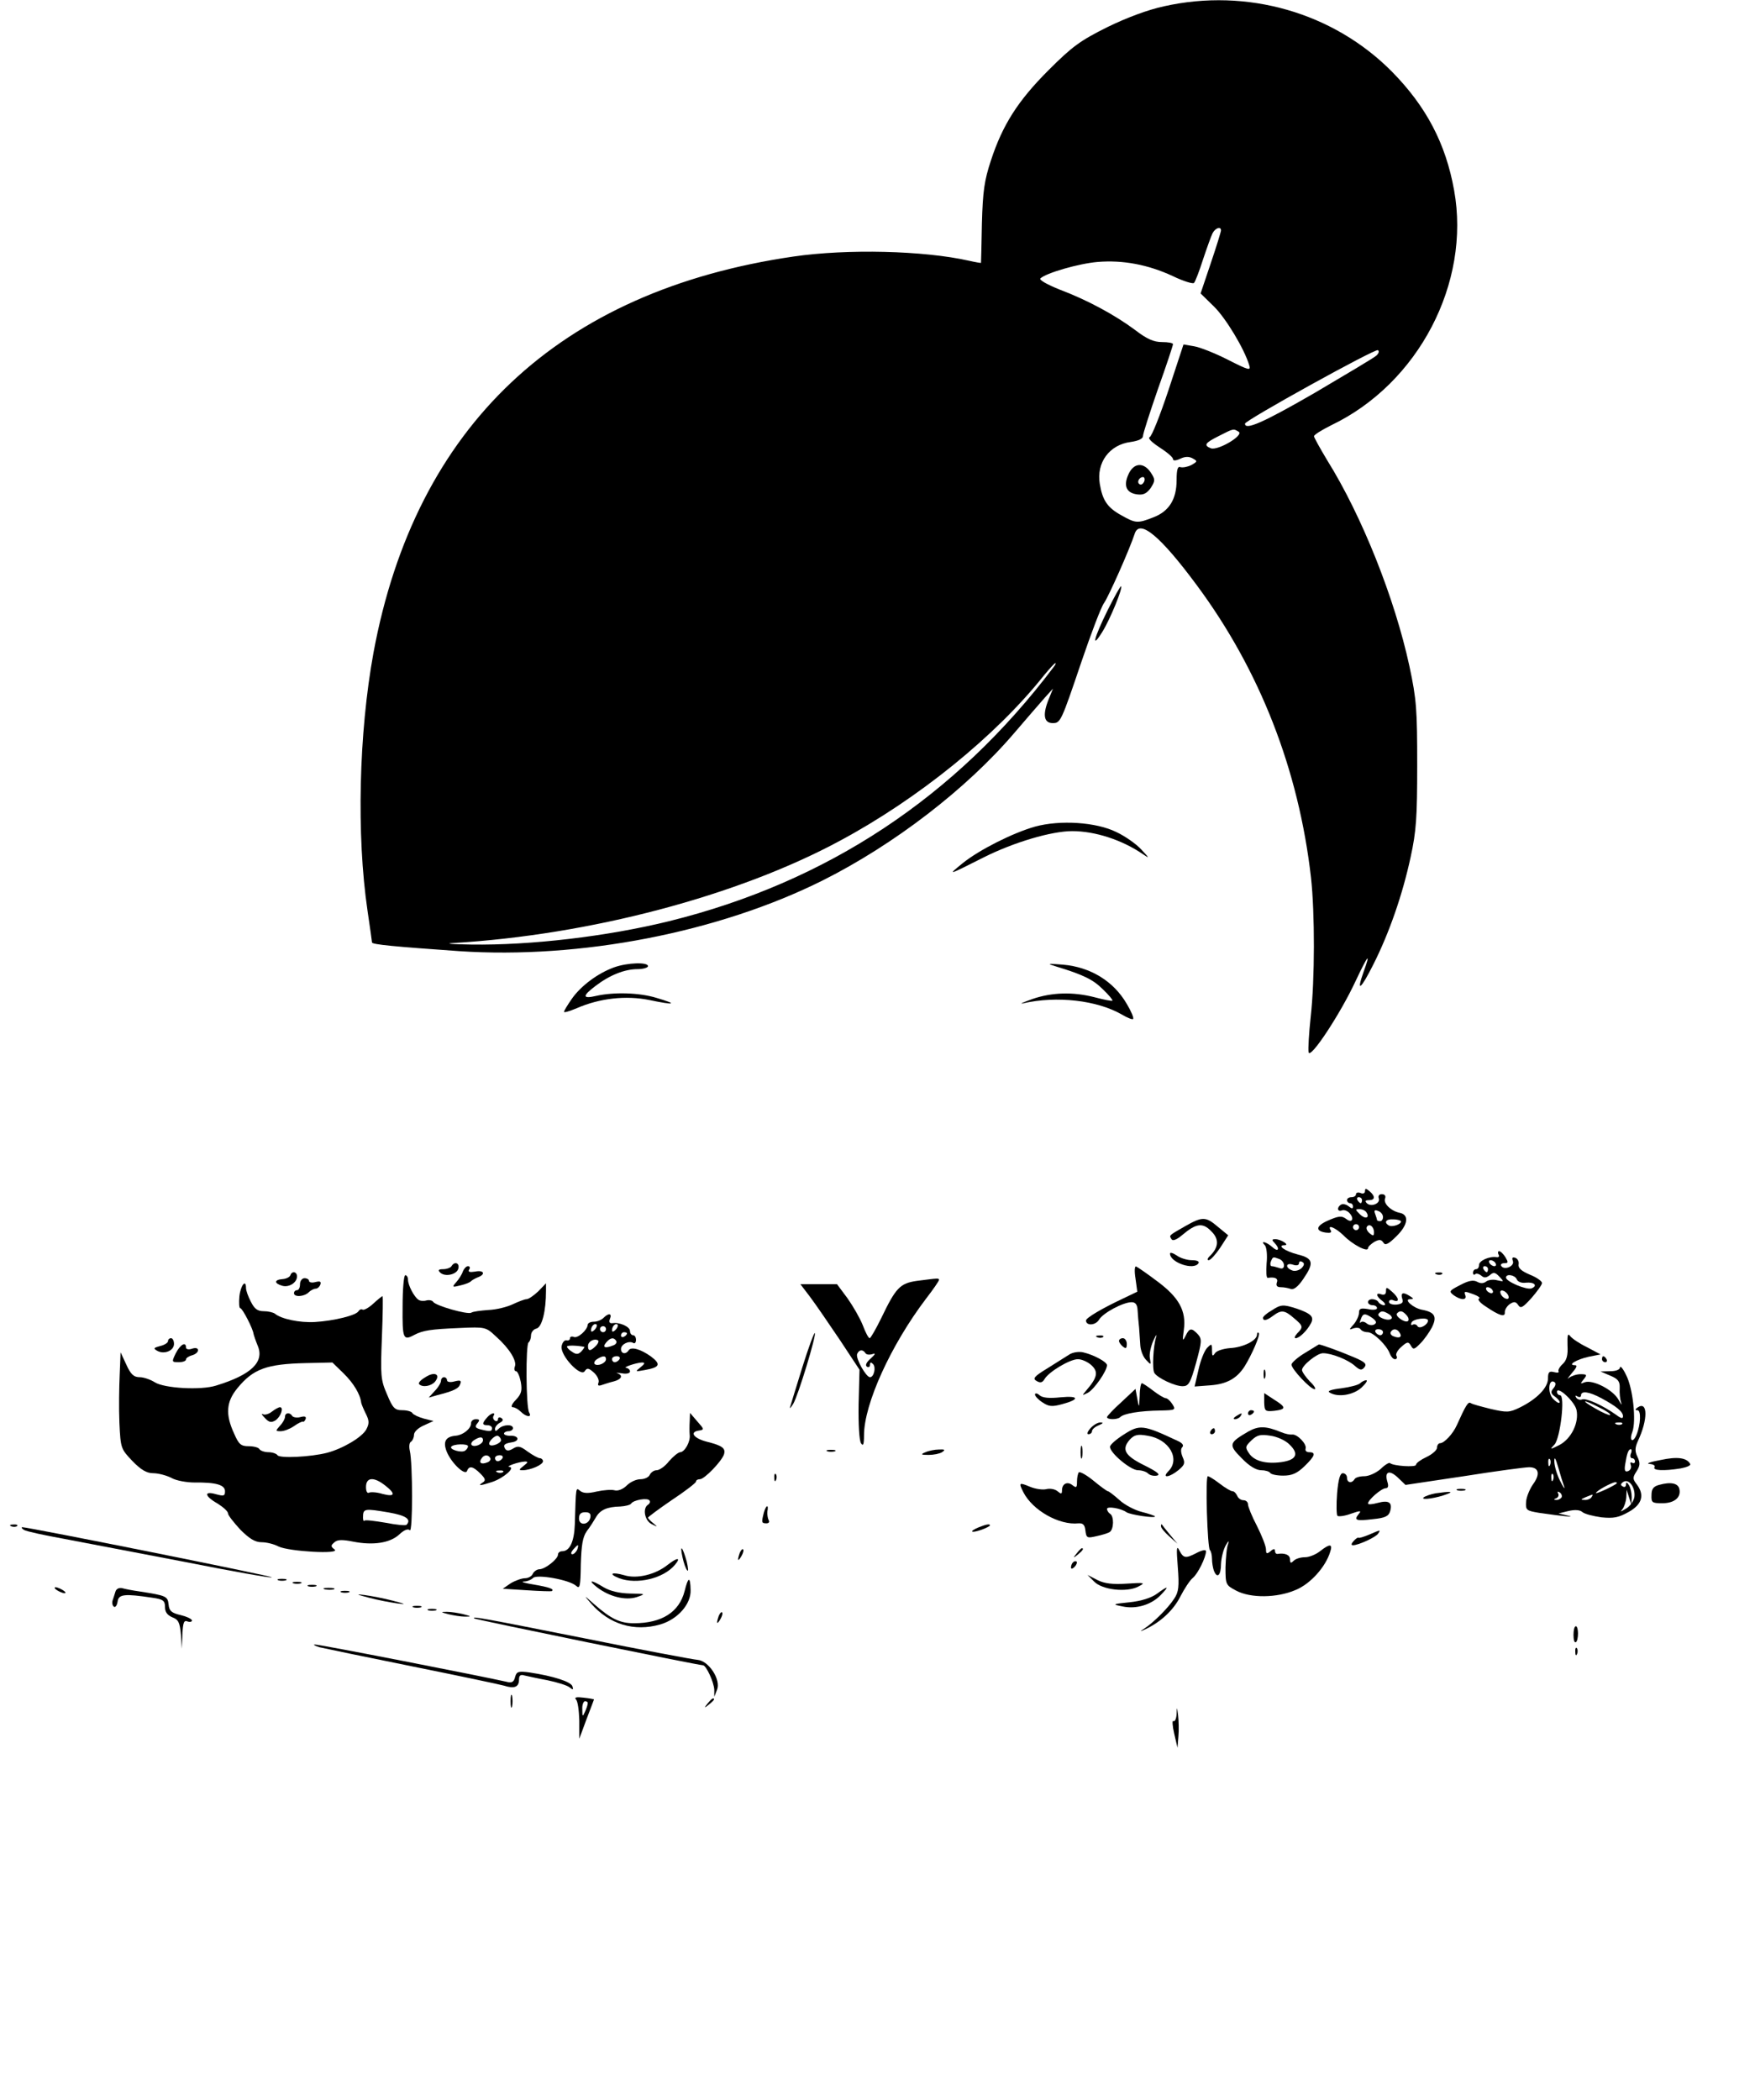<?xml version="1.0" standalone="no"?>
<!DOCTYPE svg PUBLIC "-//W3C//DTD SVG 20010904//EN"
 "http://www.w3.org/TR/2001/REC-SVG-20010904/DTD/svg10.dtd">
<svg version="1.0" xmlns="http://www.w3.org/2000/svg"
 width="585pt" height="700pt" viewBox="0 0 585 700"
 preserveAspectRatio="xMidYMid meet">

<g transform="translate(0,700) scale(0.1,-0.1)"
fill="#000000" stroke="none">
<path d="M3880 6979 c-52 -11 -125 -38 -190 -70 -90 -45 -116 -64 -195 -143
-102 -102 -153 -182 -192 -301 -22 -67 -27 -102 -30 -210 -1 -71 -3 -131 -3
-131 0 -1 -18 2 -40 7 -151 34 -406 40 -585 14 -782 -114 -1260 -565 -1400
-1320 -49 -268 -57 -608 -20 -860 8 -55 15 -103 15 -106 0 -7 77 -14 290 -29
404 -27 865 62 1213 236 237 119 478 304 637 490 41 48 87 101 102 118 l28 31
-17 -42 c-18 -48 -12 -73 16 -73 26 0 28 4 96 205 32 94 65 181 75 195 15 21
85 178 103 233 17 47 86 -11 206 -173 210 -283 340 -615 381 -975 13 -118 13
-339 -1 -464 -6 -55 -9 -108 -7 -118 5 -25 106 128 157 238 42 89 51 98 26 29
-25 -70 -9 -58 33 26 53 105 97 232 124 357 19 87 22 133 22 307 0 184 -2 218
-26 330 -49 226 -158 500 -274 686 -24 40 -44 76 -44 80 0 5 26 21 58 37 290
139 465 474 409 783 -28 156 -93 279 -207 395 -195 197 -483 280 -760 218z
m190 -747 c0 -4 -15 -53 -34 -109 l-34 -101 44 -43 c40 -39 102 -142 118 -196
6 -19 0 -18 -71 18 -43 22 -94 42 -113 45 l-35 6 -50 -152 c-28 -84 -56 -155
-63 -157 -7 -3 7 -17 33 -34 25 -16 45 -33 45 -39 0 -6 9 -6 24 1 16 8 30 8
42 1 16 -9 16 -10 -5 -22 -12 -6 -28 -9 -36 -7 -9 4 -13 -7 -13 -43 0 -64 -25
-104 -77 -124 -53 -21 -60 -20 -106 6 -48 26 -64 51 -73 105 -12 71 32 131
103 140 27 4 41 11 41 20 0 8 23 79 50 157 28 78 50 145 50 149 0 4 -16 7 -37
7 -27 0 -50 10 -89 40 -67 50 -159 100 -252 135 -40 16 -69 32 -64 37 18 18
129 50 191 55 84 7 168 -9 250 -47 35 -17 68 -27 71 -23 4 4 18 40 30 78 13
39 27 78 32 88 9 17 28 24 28 9z m518 -417 c-7 -7 -100 -62 -205 -124 -173
-100 -233 -126 -233 -103 0 11 434 251 443 245 5 -3 3 -11 -5 -18z m-459 -254
c18 -12 -70 -64 -93 -55 -25 10 -19 18 27 41 49 25 48 25 66 14z m-616 -783
c-328 -435 -757 -718 -1282 -848 -207 -51 -462 -81 -661 -78 -63 1 -90 3 -60
5 457 27 949 157 1290 341 261 140 520 350 679 550 19 23 36 42 39 42 2 0 0
-6 -5 -12z"/>
<path d="M3761 5418 c-17 -38 -6 -62 32 -66 19 -2 30 4 43 22 15 24 15 28 0
51 -24 36 -58 33 -75 -7z m53 -23 c-4 -8 -10 -12 -15 -9 -11 6 -2 24 11 24 5
0 7 -7 4 -15z"/>
<path d="M3692 4966 c-46 -93 -56 -134 -17 -71 26 42 68 145 62 151 -2 2 -22
-34 -45 -80z"/>
<path d="M3450 4245 c-74 -21 -185 -77 -240 -121 -53 -43 -53 -43 70 19 100
50 225 87 294 87 76 0 166 -29 236 -77 22 -15 22 -14 -5 15 -16 18 -54 45 -84
59 -67 33 -187 41 -271 18z"/>
<path d="M2047 3776 c-55 -20 -111 -62 -141 -105 -14 -20 -26 -40 -26 -43 0
-4 19 2 43 12 76 33 163 43 242 27 85 -18 96 -14 24 7 -58 18 -143 20 -201 7
-47 -11 -48 -1 -3 33 47 36 97 56 140 56 19 0 35 5 35 10 0 14 -68 12 -113 -4z"/>
<path d="M3520 3779 c92 -28 124 -44 156 -76 20 -19 34 -36 32 -38 -2 -2 -28
3 -58 11 -73 19 -144 17 -210 -6 -30 -11 -44 -17 -30 -14 113 26 247 10 329
-37 18 -11 36 -18 38 -15 3 3 -6 25 -21 50 -44 76 -121 123 -213 131 -52 4
-55 4 -23 -6z"/>
<path d="M4550 3030 c0 -7 -7 -10 -15 -6 -8 3 -15 1 -15 -4 0 -6 -7 -10 -15
-10 -8 0 -15 -4 -15 -10 0 -5 5 -10 10 -10 6 0 10 -5 10 -11 0 -8 -4 -8 -15 1
-8 6 -19 9 -25 5 -15 -9 -12 -25 3 -19 8 3 20 -2 27 -11 15 -18 6 -32 -12 -18
-16 12 -26 11 -66 -7 -36 -17 -37 -33 -3 -38 15 -2 21 0 17 7 -14 22 15 10 42
-16 30 -31 82 -58 82 -43 0 5 10 14 21 21 17 9 23 8 30 -2 6 -11 17 -6 44 21
39 38 43 72 10 78 -28 6 -55 31 -48 48 3 8 -1 14 -11 14 -9 0 -13 -6 -10 -14
6 -17 -26 -30 -40 -16 -7 7 -5 10 7 10 21 0 22 13 2 30 -12 10 -15 10 -15 0z
m-10 -30 c0 -5 -2 -10 -4 -10 -3 0 -8 5 -11 10 -3 6 -1 10 4 10 6 0 11 -4 11
-10z m15 -41 c12 -19 -5 -23 -22 -6 -16 16 -16 17 -1 17 9 0 20 -5 23 -11z
m55 -15 c0 -8 -4 -14 -10 -14 -5 0 -10 2 -10 4 0 2 -3 12 -6 20 -5 12 -2 15
10 10 9 -3 16 -12 16 -20z m60 -15 c0 -10 -31 -20 -41 -13 -17 10 -9 22 16 20
14 0 25 -4 25 -7z m-140 -19 c0 -5 -4 -10 -10 -10 -5 0 -10 5 -10 10 0 6 5 10
10 10 6 0 10 -4 10 -10z m50 -17 c0 -13 -3 -13 -15 -3 -8 7 -12 16 -9 21 8 13
24 1 24 -18z"/>
<path d="M3950 2913 c-56 -32 -53 -30 -45 -43 4 -7 17 -2 36 14 46 39 68 42
96 13 27 -26 26 -53 -3 -82 -9 -8 -11 -15 -5 -15 6 0 23 19 38 41 l27 42 -34
28 c-41 35 -52 35 -110 2z"/>
<path d="M4248 2858 c19 -19 14 -33 -6 -15 -20 18 -43 24 -26 7 6 -6 9 -33 6
-61 -2 -27 -1 -49 4 -48 24 4 36 -2 30 -16 -3 -10 1 -15 13 -15 11 0 26 -3 34
-6 10 -3 24 8 41 33 37 54 34 69 -18 82 -43 11 -71 31 -44 31 18 0 -12 20 -31
20 -12 0 -12 -3 -3 -12z m16 -54 c9 -3 16 -13 16 -21 0 -10 -6 -13 -16 -9 -9
3 -20 6 -25 6 -4 0 -6 7 -3 15 7 17 7 17 28 9z m74 -31 c-8 -7 -22 -11 -31 -7
-24 9 -21 27 3 19 12 -4 20 -2 20 5 0 6 5 8 11 4 8 -4 7 -11 -3 -21z"/>
<path d="M3900 2822 c0 -30 80 -57 95 -32 4 6 -6 10 -22 10 -16 0 -39 7 -51
16 -12 8 -22 11 -22 6z"/>
<path d="M4995 2819 c4 -6 1 -10 -6 -9 -25 4 -59 -12 -59 -26 0 -8 -4 -14 -10
-14 -5 0 -10 -5 -10 -12 0 -6 3 -8 7 -5 3 4 12 2 20 -4 10 -9 17 -8 29 1 12
11 18 10 32 -5 16 -17 16 -17 -7 -12 -14 4 -31 1 -37 -4 -9 -7 -19 -7 -30 -1
-13 7 -29 4 -57 -11 -37 -19 -38 -21 -21 -34 24 -17 45 -17 38 1 -5 13 -1 13
26 3 17 -6 26 -13 20 -15 -6 -2 3 -14 22 -26 47 -32 66 -37 64 -19 0 8 7 20
17 27 14 9 20 8 28 -4 8 -12 15 -8 44 24 19 22 35 44 35 50 0 6 -18 19 -41 28
-28 12 -39 22 -37 34 2 9 -3 19 -11 22 -10 3 -12 0 -8 -11 6 -17 -29 -32 -39
-16 -3 5 2 9 10 9 14 0 14 3 4 20 -7 11 -16 20 -21 20 -4 0 -5 -5 -2 -11z
m-10 -29 c3 -5 2 -10 -4 -10 -5 0 -13 5 -16 10 -3 6 -2 10 4 10 5 0 13 -4 16
-10z m-25 -20 c0 -5 -2 -10 -4 -10 -3 0 -8 5 -11 10 -3 6 -1 10 4 10 6 0 11
-4 11 -10z m96 -34 c3 -8 16 -13 30 -11 28 3 41 -10 19 -19 -17 -6 -85 23 -85
36 0 14 30 9 36 -6z m-81 -36 c3 -5 2 -10 -4 -10 -5 0 -13 5 -16 10 -3 6 -2
10 4 10 5 0 13 -4 16 -10z m53 -19 c3 -8 -1 -12 -9 -9 -7 2 -15 10 -17 17 -3
8 1 12 9 9 7 -2 15 -10 17 -17z"/>
<path d="M1505 2780 c-3 -5 -16 -10 -28 -10 -15 0 -18 -3 -10 -11 16 -16 57
-7 61 14 4 18 -13 24 -23 7z"/>
<path d="M1543 2763 c-3 -10 -13 -26 -22 -36 -15 -17 -14 -18 14 -11 17 4 32
10 35 14 3 3 13 9 23 13 27 10 20 25 -9 19 -19 -3 -25 -1 -20 7 4 6 2 11 -4
11 -6 0 -13 -8 -17 -17z"/>
<path d="M3785 2739 l6 -44 -48 -23 c-68 -32 -123 -64 -123 -73 0 -18 31 -17
43 2 13 23 81 59 109 59 13 0 19 -8 20 -27 1 -16 3 -41 5 -58 1 -16 3 -43 4
-59 1 -16 9 -38 19 -48 17 -18 17 -18 13 5 -3 13 3 39 11 58 9 19 13 25 10 14
-10 -31 -14 -109 -6 -121 11 -17 68 -44 94 -44 20 0 26 10 45 78 19 70 20 79
6 95 -21 22 -28 22 -41 -5 -10 -20 -11 -17 -6 19 9 64 -16 109 -89 163 -33 25
-65 47 -70 49 -5 2 -6 -16 -2 -40z"/>
<path d="M968 2750 c-2 -6 -13 -12 -26 -13 -28 -2 -29 -14 -2 -22 23 -7 50 10
50 31 0 16 -17 19 -22 4z"/>
<path d="M4788 2753 c7 -3 16 -2 19 1 4 3 -2 6 -13 5 -11 0 -14 -3 -6 -6z"/>
<path d="M1342 2645 c-1 -108 2 -114 39 -94 29 15 54 19 151 23 86 4 88 3 121
-28 45 -40 71 -82 63 -101 -3 -8 -1 -15 4 -15 5 0 12 -16 16 -36 5 -29 2 -40
-17 -60 -13 -13 -17 -24 -10 -24 7 0 19 -7 27 -15 18 -18 38 -20 28 -3 -11 17
-12 228 -2 234 4 3 8 13 8 23 0 10 8 21 18 23 19 5 32 59 32 126 l0 25 -26
-27 c-15 -14 -32 -26 -39 -26 -6 0 -27 -8 -46 -17 -19 -9 -55 -18 -81 -19 -26
-2 -52 -5 -57 -9 -13 -7 -118 23 -127 36 -3 5 -13 7 -22 5 -10 -3 -21 -2 -27
2 -15 10 -35 49 -35 67 0 8 -4 15 -9 15 -5 0 -9 -47 -9 -105z"/>
<path d="M1000 2720 c0 -11 -4 -20 -10 -20 -5 0 -10 -4 -10 -10 0 -14 34 -12
49 3 6 6 17 12 23 12 6 0 13 6 16 14 3 10 -1 12 -17 8 -11 -3 -21 -1 -21 4 0
5 -7 9 -15 9 -8 0 -15 -9 -15 -20z"/>
<path d="M3056 2731 c-56 -8 -70 -23 -118 -123 -18 -37 -36 -68 -39 -68 -4 0
-14 19 -23 43 -9 23 -32 63 -51 90 l-35 47 -61 0 -61 0 32 -42 c18 -24 62 -88
99 -143 l66 -100 -3 -115 c-1 -66 2 -121 8 -130 7 -11 10 -5 10 26 0 105 90
302 207 456 24 31 43 59 43 62 0 7 -3 6 -74 -3z m-171 -241 c3 -5 13 -6 23 -3
12 4 10 0 -6 -15 -14 -12 -19 -23 -12 -27 5 -3 10 -1 10 6 0 9 3 10 10 3 11
-11 3 -44 -10 -44 -13 0 -48 62 -43 77 6 15 19 17 28 3z"/>
<path d="M798 2680 c-2 -22 -1 -40 3 -40 7 0 42 -68 44 -85 1 -5 7 -23 14 -40
23 -54 -21 -97 -139 -133 -51 -16 -172 -9 -204 11 -14 9 -37 17 -50 17 -20 0
-30 9 -45 42 l-19 41 -3 -74 c-2 -41 -3 -113 -1 -161 4 -85 5 -87 43 -127 29
-30 48 -41 70 -41 16 0 44 -7 61 -16 16 -9 51 -15 77 -15 71 1 101 -8 101 -29
0 -16 -4 -17 -30 -10 -41 12 -39 -6 5 -31 19 -12 35 -26 35 -33 0 -6 19 -30
41 -54 30 -30 49 -42 71 -42 16 0 41 -6 56 -14 34 -17 210 -27 187 -10 -13 10
-13 13 0 24 10 9 27 9 62 2 66 -13 123 -5 154 24 16 15 29 20 35 14 10 -10 10
223 0 265 -3 13 -2 27 4 30 5 3 10 14 10 23 0 10 14 23 32 31 l33 15 -32 8
c-18 5 -35 13 -38 18 -3 6 -19 10 -34 10 -25 0 -32 7 -51 53 -21 48 -22 62
-17 190 3 75 4 137 2 137 -2 0 -16 -11 -31 -25 -14 -13 -30 -22 -35 -20 -4 3
-10 1 -14 -5 -8 -14 -81 -32 -145 -36 -51 -3 -113 10 -134 28 -6 4 -22 8 -37
8 -21 0 -31 8 -43 32 -9 17 -16 37 -16 45 0 32 -18 9 -22 -27z m347 -257 c33
-32 56 -70 59 -98 1 -5 8 -22 16 -38 11 -22 11 -32 1 -51 -14 -26 -78 -64
-131 -78 -55 -14 -158 -19 -165 -8 -3 5 -17 10 -30 10 -13 0 -27 5 -30 10 -3
6 -20 10 -36 10 -26 0 -33 6 -49 43 -29 63 -26 105 11 150 53 65 98 81 228 84
l89 2 37 -36z m139 -374 c36 -28 33 -39 -9 -28 -19 6 -40 7 -45 4 -6 -3 -10 5
-10 19 0 33 26 35 64 5z m13 -90 c57 -10 75 -23 58 -41 -3 -3 -35 0 -70 7 -36
6 -67 10 -70 7 -3 -3 -5 1 -5 10 0 31 4 31 87 17z"/>
<path d="M906 2295 c-10 -8 -24 -12 -30 -8 -6 3 -3 -3 7 -13 14 -15 21 -16 35
-8 18 12 29 44 15 44 -4 0 -17 -7 -27 -15z"/>
<path d="M950 2278 c0 -6 -7 -20 -17 -30 -15 -17 -15 -18 3 -18 11 0 31 8 44
17 14 10 27 16 30 15 2 -2 6 2 9 9 2 8 -3 10 -18 6 -11 -3 -24 -1 -27 4 -8 13
-24 11 -24 -3z"/>
<path d="M4620 2697 c0 -10 -5 -14 -15 -11 -20 8 -19 -6 3 -22 9 -7 12 -14 5
-14 -6 0 -15 5 -18 10 -3 6 -13 10 -21 10 -8 0 -14 -4 -14 -10 0 -5 7 -10 15
-10 8 0 15 -4 15 -10 0 -5 -13 -7 -30 -3 -24 4 -30 2 -30 -12 0 -10 -8 -27
-17 -38 -17 -19 -17 -20 -1 -14 10 3 20 2 23 -3 4 -6 14 -10 24 -10 19 0 64
-44 74 -72 4 -10 11 -18 17 -18 6 0 8 5 5 11 -4 5 3 19 16 30 20 18 24 18 32
4 8 -14 11 -13 31 7 13 13 30 37 39 54 18 36 10 51 -34 59 -29 6 -61 35 -39
35 13 0 13 2 0 10 -23 15 -32 12 -26 -8 5 -13 0 -18 -19 -20 -14 -1 -25 3 -25
9 0 6 7 9 15 5 21 -8 19 8 -5 29 -18 16 -20 16 -20 2z m10 -77 c8 -5 12 -12 8
-15 -10 -10 -49 5 -43 16 8 11 16 11 35 -1z m59 -4 c7 -8 8 -16 4 -19 -11 -7
-45 18 -36 26 10 11 19 8 32 -7z m-114 -9 c13 -10 15 -16 6 -21 -6 -4 -18 -3
-25 3 -7 6 -16 8 -20 4 -4 -4 -4 0 0 10 7 21 14 21 39 4z m185 -8 c0 -14 -28
-30 -35 -19 -3 6 -11 8 -16 5 -5 -3 -7 0 -4 7 5 13 55 19 55 7z m-150 -39 c0
-5 -4 -10 -9 -10 -6 0 -13 5 -16 10 -3 6 1 10 9 10 9 0 16 -4 16 -10z m55 -1
c10 -14 1 -21 -19 -13 -9 3 -13 10 -10 15 7 12 21 11 29 -2z"/>
<path d="M4238 2632 c-16 -9 -28 -20 -28 -24 0 -12 13 -9 34 7 27 20 38 19 69
-8 31 -26 32 -30 11 -51 -8 -9 -11 -16 -5 -16 12 0 38 25 51 50 11 21 1 32
-49 49 -44 14 -51 14 -83 -7z"/>
<path d="M2012 2608 c-7 -7 -21 -13 -32 -13 -11 0 -20 -4 -21 -10 -1 -18 -33
-46 -46 -41 -7 3 -13 1 -13 -4 0 -6 -6 -9 -12 -7 -7 1 -14 -8 -16 -20 -5 -31
64 -104 77 -83 8 12 13 11 31 -5 11 -10 18 -25 15 -33 -4 -10 0 -12 11 -8 9 3
27 9 40 12 26 7 32 20 12 27 -7 2 -1 2 15 0 15 -3 27 0 27 6 0 6 -6 11 -12 12
-15 1 31 17 52 18 11 0 10 -4 -5 -16 -19 -15 -18 -15 15 -9 50 9 54 19 20 45
-35 25 -67 34 -75 20 -9 -14 -25 -11 -25 5 0 16 27 29 41 20 5 -3 9 2 9 10 0
9 -4 16 -10 16 -5 0 -10 6 -10 14 0 14 -34 30 -59 26 -9 -1 -12 4 -8 14 8 19
-4 21 -21 4z m-30 -40 c-7 -7 -12 -8 -12 -2 0 14 12 26 19 19 2 -3 -1 -11 -7
-17z m70 0 c-7 -7 -12 -8 -12 -2 0 14 12 26 19 19 2 -3 -1 -11 -7 -17z m-32 2
c0 -5 -4 -10 -10 -10 -5 0 -10 5 -10 10 0 6 5 10 10 10 6 0 10 -4 10 -10z m70
-14 c0 -3 -4 -8 -10 -11 -5 -3 -10 -1 -10 4 0 6 5 11 10 11 6 0 10 -2 10 -4z
m-104 -42 c-18 -18 -26 -18 -26 0 0 15 20 26 33 19 4 -2 1 -11 -7 -19z m68 17
c3 -5 -1 -12 -10 -15 -27 -11 -37 -7 -24 9 14 17 26 19 34 6z m-106 -20 c1 -1
-3 -7 -10 -15 -10 -10 -17 -11 -30 -2 -10 6 -18 14 -18 18 0 5 34 4 58 -1z
m72 -41 c0 -13 -28 -25 -38 -16 -3 4 0 11 8 16 20 13 30 12 30 0z m45 0 c-3
-5 -10 -10 -16 -10 -5 0 -9 5 -9 10 0 6 7 10 16 10 8 0 12 -4 9 -10z"/>
<path d="M2675 2445 c-20 -64 -38 -124 -41 -133 -3 -9 1 -5 10 9 17 29 78 230
72 236 -2 3 -21 -48 -41 -112z"/>
<path d="M4190 2552 c0 -20 -47 -43 -90 -45 -23 -2 -45 -9 -50 -17 -8 -12 -10
-10 -10 10 0 22 -1 23 -16 8 -9 -9 -22 -41 -29 -73 l-13 -56 53 4 c53 4 87 22
113 62 24 38 54 107 48 112 -3 4 -6 1 -6 -5z"/>
<path d="M5225 2516 c2 -33 -3 -50 -16 -62 -10 -9 -16 -20 -14 -24 3 -5 -4 -6
-15 -3 -16 4 -20 0 -20 -21 0 -31 -37 -69 -94 -97 -35 -17 -43 -17 -96 -5 -32
8 -63 16 -68 20 -8 5 -16 -7 -46 -74 -13 -29 -42 -60 -56 -60 -5 0 -10 -7 -10
-15 0 -8 -16 -22 -35 -31 -19 -9 -35 -20 -35 -26 0 -9 -77 -4 -87 6 -3 2 -17
-6 -31 -20 -15 -13 -39 -24 -54 -24 -15 0 -30 -4 -33 -10 -9 -15 -25 -12 -25
5 0 8 -6 15 -14 15 -9 0 -15 -20 -19 -67 -3 -38 -2 -71 1 -75 4 -3 24 -1 45 7
32 11 36 11 26 -1 -17 -21 -9 -24 48 -17 41 4 52 10 57 27 8 29 -5 37 -42 27
-18 -5 -32 -6 -32 -2 0 12 45 51 59 51 8 0 10 7 6 20 -11 35 5 43 34 16 l26
-25 194 29 c107 17 205 30 218 30 33 0 38 -23 13 -57 -11 -16 -22 -42 -23 -58
-2 -28 1 -30 43 -37 82 -12 128 -16 95 -9 l-30 7 33 8 c21 5 38 4 46 -3 8 -7
36 -14 64 -18 41 -4 57 -1 91 18 45 25 54 57 26 93 -13 17 -13 22 0 42 12 19
13 28 3 49 -9 19 -8 31 2 53 33 70 33 133 0 112 -10 -7 -11 -10 -2 -10 13 0
11 -48 -3 -82 -12 -29 -25 -20 -14 9 14 37 2 148 -21 191 -10 21 -19 31 -20
25 0 -8 -14 -13 -32 -13 l-33 -1 33 -14 c26 -11 32 -19 31 -42 -1 -15 1 -37 5
-48 4 -11 0 -6 -9 10 -18 33 -86 68 -113 58 -15 -6 -15 -5 -3 10 12 15 11 17
-11 17 -13 0 -30 -6 -38 -12 -8 -7 -4 -1 9 15 16 18 20 27 11 27 -27 0 5 19
45 28 l40 8 -45 24 c-25 12 -50 29 -56 37 -8 11 -10 4 -9 -31z m-47 -143 c-10
-12 -9 -18 7 -29 10 -8 16 -16 13 -19 -2 -3 -13 4 -22 14 -18 20 -14 67 5 55
6 -3 5 -12 -3 -21z m77 -72 c9 -42 -17 -96 -57 -117 -32 -16 -33 -16 -16 2 19
22 36 164 18 164 -5 0 -10 5 -10 11 0 22 59 -32 65 -60z m83 39 c50 -27 72
-45 72 -60 0 -9 -6 -8 -22 4 -45 32 -100 57 -114 52 -7 -3 -16 0 -20 6 -4 7
-3 8 4 4 7 -4 12 -2 12 3 0 17 27 13 68 -9z m-7 -31 c23 -11 39 -22 36 -25 -2
-2 -24 7 -48 21 -53 30 -44 33 12 4z m76 -55 c-3 -3 -12 -4 -19 -1 -8 3 -5 6
6 6 11 1 17 -2 13 -5z m29 -99 c-3 -8 -1 -15 4 -15 6 0 10 -5 10 -11 0 -5 -4
-7 -10 -4 -5 3 -7 0 -4 -8 3 -8 -1 -17 -9 -20 -10 -4 -13 2 -10 21 6 38 11 52
19 52 3 0 4 -7 0 -15z m-222 -110 c3 -11 -3 -2 -14 20 -11 22 -19 51 -19 65 0
17 4 11 13 -20 7 -25 16 -54 20 -65z m-47 73 c-3 -8 -6 -5 -6 6 -1 11 2 17 5
13 3 -3 4 -12 1 -19z m10 -50 c-3 -8 -6 -5 -6 6 -1 11 2 17 5 13 3 -3 4 -12 1
-19z m271 -57 c-2 -13 -14 -31 -28 -39 -18 -11 -21 -12 -12 -2 6 8 12 25 13
40 l1 25 8 -25 8 -25 1 25 c0 14 -4 32 -9 40 -7 11 -10 11 -10 2 0 -7 -5 -10
-11 -6 -8 4 -7 9 2 15 19 12 41 -19 37 -50z m-59 45 c-10 -9 -69 -36 -69 -32
0 7 52 35 64 36 5 0 7 -2 5 -4z m-184 -47 c-4 -5 -12 -9 -18 -8 -9 0 -8 2 1 6
6 2 9 10 6 15 -4 7 -2 8 5 4 6 -4 9 -12 6 -17z m100 1 c-3 -5 -14 -10 -23 -9
-14 0 -13 2 3 9 27 11 27 11 20 0z"/>
<path d="M3658 2543 c7 -3 16 -2 19 1 4 3 -2 6 -13 5 -11 0 -14 -3 -6 -6z"/>
<path d="M560 2530 c0 -5 -12 -13 -26 -16 -22 -6 -24 -8 -10 -16 23 -13 56 0
56 23 0 10 -4 19 -10 19 -5 0 -10 -4 -10 -10z"/>
<path d="M3730 2531 c0 -5 6 -13 13 -19 10 -8 13 -6 13 9 0 10 -6 19 -13 19
-7 0 -13 -4 -13 -9z"/>
<path d="M586 2490 c-14 -29 -14 -30 10 -30 13 0 24 4 24 9 0 5 9 11 20 14 11
3 20 10 20 17 0 7 -8 9 -20 5 -11 -4 -20 -2 -20 4 0 21 -19 10 -34 -19z"/>
<path d="M4350 2491 c-25 -15 -45 -33 -45 -39 0 -15 63 -82 77 -82 6 0 -1 12
-16 26 -14 15 -26 32 -26 38 0 15 50 56 70 56 29 0 84 -22 106 -42 17 -15 23
-16 32 -5 9 11 2 18 -36 34 -42 18 -113 44 -116 42 -1 0 -21 -13 -46 -28z"/>
<path d="M3565 2486 c-11 -7 -44 -28 -73 -46 -46 -28 -51 -35 -36 -43 12 -7
19 -5 26 7 14 24 84 66 111 66 13 0 33 -9 45 -20 24 -22 20 -41 -17 -84 -15
-18 -15 -18 5 -8 21 11 64 73 64 92 0 11 -45 35 -80 43 -14 3 -34 0 -45 -7z"/>
<path d="M5340 2470 c0 -5 5 -10 11 -10 5 0 7 5 4 10 -3 6 -8 10 -11 10 -2 0
-4 -4 -4 -10z"/>
<path d="M4212 2420 c0 -14 2 -19 5 -12 2 6 2 18 0 25 -3 6 -5 1 -5 -13z"/>
<path d="M1418 2410 c-16 -9 -25 -20 -21 -23 11 -12 40 -7 53 8 20 25 -2 35
-32 15z"/>
<path d="M1470 2398 c0 -6 -9 -22 -21 -34 l-20 -22 28 8 c55 14 72 22 77 37 5
12 1 14 -19 9 -14 -4 -25 -2 -25 4 0 5 -4 10 -10 10 -5 0 -10 -5 -10 -12z"/>
<path d="M4534 2390 c-6 -6 -34 -13 -63 -17 -34 -4 -48 -9 -39 -14 27 -17 78
-9 106 16 15 14 22 25 16 25 -5 0 -15 -5 -20 -10z"/>
<path d="M3799 2348 c-2 -41 -2 -42 -8 -10 l-6 33 -47 -44 c-27 -24 -48 -47
-48 -50 0 -9 35 -9 44 0 12 12 64 21 134 22 50 1 52 2 40 21 -7 11 -17 20 -22
20 -5 0 -24 11 -42 25 -18 14 -35 25 -38 25 -3 0 -7 -19 -7 -42z"/>
<path d="M3450 2352 c0 -5 11 -17 25 -26 21 -14 32 -15 65 -6 60 16 58 29 -5
23 -37 -4 -60 -2 -70 7 -8 7 -15 8 -15 2z"/>
<path d="M4214 2326 c1 -29 3 -31 34 -28 40 5 40 12 -2 38 l-32 21 0 -31z"/>
<path d="M4160 2289 c0 -5 5 -7 10 -4 6 3 10 8 10 11 0 2 -4 4 -10 4 -5 0 -10
-5 -10 -11z"/>
<path d="M1623 2275 c-17 -19 -16 -25 2 -25 8 0 15 -4 15 -10 0 -11 -6 -12
-38 -4 -18 5 -20 9 -11 20 9 11 8 14 -5 14 -9 0 -16 -6 -16 -14 0 -18 -27 -39
-51 -41 -34 -3 -43 -20 -30 -53 16 -39 62 -82 68 -64 7 18 20 15 44 -9 17 -17
19 -23 8 -30 -19 -12 -8 -11 32 2 38 13 78 48 57 50 -15 1 30 17 52 18 11 0
10 -3 -4 -14 -17 -13 -17 -15 -4 -15 26 0 68 18 68 30 0 5 -5 10 -10 10 -6 0
-24 10 -41 22 -25 19 -33 20 -49 10 -13 -8 -21 -8 -26 -1 -8 13 -3 18 22 22
27 4 24 22 -3 22 -13 -1 -23 3 -23 7 0 4 7 8 15 8 8 0 15 5 15 10 0 14 -33 13
-48 -2 -9 -9 -12 -9 -12 0 0 6 7 15 16 20 11 6 13 11 5 16 -6 4 -11 2 -11 -4
0 -6 -5 -8 -10 -5 -6 4 -8 11 -5 16 9 14 -9 10 -22 -6z m47 -75 c0 -10 -31
-23 -38 -15 -8 7 19 35 29 29 5 -3 9 -9 9 -14z m-60 0 c0 -13 -28 -25 -38 -16
-3 4 0 11 8 16 20 13 30 12 30 0z m-50 -20 c0 -5 -5 -12 -10 -15 -12 -8 -52 4
-46 13 6 10 56 11 56 2z m74 -39 c3 -5 -1 -12 -10 -15 -20 -8 -29 -1 -19 13 8
13 22 14 29 2z m41 -1 c-3 -5 -10 -10 -16 -10 -5 0 -9 5 -9 10 0 6 7 10 16 10
8 0 12 -4 9 -10z m2 -46 c-3 -3 -12 -4 -19 -1 -8 3 -5 6 6 6 11 1 17 -2 13 -5z"/>
<path d="M2299 2263 c-1 -15 -1 -36 0 -45 3 -23 -17 -58 -32 -58 -7 -1 -23
-14 -37 -30 -13 -17 -32 -30 -41 -30 -9 0 -19 -7 -23 -15 -3 -8 -17 -15 -31
-15 -14 0 -34 -9 -46 -21 -12 -12 -29 -19 -40 -16 -10 3 -37 1 -60 -4 -29 -7
-45 -6 -55 2 -15 12 -14 17 -18 -112 -2 -57 -17 -89 -42 -89 -8 0 -14 -5 -14
-11 0 -15 -42 -48 -61 -49 -9 0 -19 -7 -23 -15 -3 -8 -15 -15 -26 -15 -11 0
-33 -8 -48 -17 l-26 -18 79 -5 c44 -3 82 -4 84 -3 10 7 -8 13 -60 22 -30 5
-45 9 -33 10 11 0 25 6 31 12 13 13 120 -6 143 -26 13 -12 15 -3 16 71 2 64 6
91 20 111 11 14 24 35 31 47 14 24 37 34 80 35 17 1 34 5 37 10 8 12 55 20 61
10 3 -4 1 -10 -5 -14 -19 -12 -11 -54 13 -65 20 -10 20 -10 5 3 -10 8 -18 16
-18 19 0 2 36 29 80 59 44 29 80 57 80 61 0 5 6 8 13 8 15 0 71 58 80 82 7 21
-5 30 -57 43 -43 11 -59 32 -27 37 19 3 19 4 -5 31 l-24 28 -1 -28z m-331
-320 c-5 -26 -38 -29 -38 -4 0 15 6 21 21 21 14 0 19 -5 17 -17z m-44 -108
c-4 -8 -11 -15 -16 -15 -6 0 -5 6 2 15 7 8 14 15 16 15 2 0 1 -7 -2 -15z"/>
<path d="M4120 2280 c-9 -6 -10 -10 -3 -10 6 0 15 5 18 10 8 12 4 12 -15 0z"/>
<path d="M3635 2240 c-10 -11 -13 -20 -7 -20 7 0 12 5 12 10 0 6 10 15 23 20
14 6 16 9 6 9 -9 1 -24 -8 -34 -19z"/>
<path d="M3746 2219 c-25 -16 -46 -34 -46 -41 0 -21 69 -78 93 -78 13 0 28 -5
34 -11 6 -6 19 -9 29 -7 14 3 1 13 -41 34 -65 32 -78 53 -49 86 15 16 26 19
59 13 72 -11 111 -78 69 -119 -23 -24 5 -20 35 5 20 17 22 23 13 43 -6 15 -7
27 -1 33 6 6 0 14 -16 21 -115 54 -126 55 -179 21z"/>
<path d="M4161 2229 c-65 -38 -67 -44 -22 -89 25 -26 48 -40 65 -40 13 0 27
-4 30 -9 3 -5 23 -9 43 -9 29 0 46 7 71 31 35 34 40 47 16 47 -9 0 -14 5 -12
12 5 15 -28 49 -45 47 -7 -1 -23 2 -37 8 -51 21 -75 21 -109 2z m138 -44 c32
-31 22 -51 -28 -58 -53 -7 -91 4 -108 30 -13 19 -12 23 9 43 19 18 30 20 63
15 22 -3 51 -16 64 -30z"/>
<path d="M4035 2230 c-3 -5 -1 -10 4 -10 6 0 11 5 11 10 0 6 -2 10 -4 10 -3 0
-8 -4 -11 -10z"/>
<path d="M3602 2160 c0 -19 2 -27 5 -17 2 9 2 25 0 35 -3 9 -5 1 -5 -18z"/>
<path d="M2758 2163 c6 -2 18 -2 25 0 6 3 1 5 -13 5 -14 0 -19 -2 -12 -5z"/>
<path d="M3085 2160 c-17 -7 -16 -9 10 -9 17 0 37 4 45 9 12 8 10 10 -10 9
-14 0 -34 -4 -45 -9z"/>
<path d="M5535 2134 c-33 -6 -50 -12 -37 -13 13 -1 20 -5 17 -11 -7 -11 31
-13 87 -4 21 4 35 10 32 15 -12 21 -43 25 -99 13z"/>
<path d="M3596 2093 c-3 -4 -6 -17 -6 -31 0 -20 -2 -22 -15 -12 -17 14 -35 5
-35 -17 0 -13 -3 -13 -15 -3 -8 7 -25 10 -37 7 -11 -3 -36 0 -55 8 -36 15 -38
14 -22 -18 31 -61 120 -111 184 -104 15 1 21 -5 23 -24 3 -25 6 -26 36 -19 19
4 39 10 45 14 14 9 15 53 1 61 -5 3 -10 11 -10 16 0 10 47 2 65 -11 11 -8 95
-21 95 -14 0 2 -20 9 -44 15 -24 6 -58 24 -75 40 -18 16 -35 29 -38 29 -3 0
-25 16 -48 35 -23 19 -45 31 -49 28z"/>
<path d="M2581 2074 c0 -11 3 -14 6 -6 3 7 2 16 -1 19 -3 4 -6 -2 -5 -13z"/>
<path d="M4023 1960 c2 -66 6 -123 10 -126 4 -4 7 -17 7 -30 0 -12 3 -29 6
-38 11 -29 24 -17 24 22 1 20 8 48 16 62 9 15 12 17 8 5 -5 -11 -8 -46 -9 -79
0 -57 1 -59 35 -77 48 -26 137 -25 199 2 49 20 100 77 115 127 9 27 -1 28 -34
2 -14 -11 -36 -20 -50 -20 -15 0 -31 -5 -38 -12 -9 -9 -12 -8 -12 5 0 15 -17
22 -42 18 -5 0 -8 4 -8 10 0 8 -5 8 -15 -1 -12 -10 -15 -9 -15 6 0 11 -14 46
-30 78 -17 32 -30 65 -30 72 0 8 -7 14 -15 14 -9 0 -18 7 -21 15 -4 8 -10 15
-16 15 -5 0 -24 11 -42 25 -18 14 -36 25 -40 25 -4 0 -5 -54 -3 -120z"/>
<path d="M5530 2051 c-19 -5 -25 -14 -25 -34 -1 -25 2 -27 36 -27 40 0 63 19
57 47 -4 20 -29 25 -68 14z"/>
<path d="M4858 2033 c6 -2 18 -2 25 0 6 3 1 5 -13 5 -14 0 -19 -2 -12 -5z"/>
<path d="M4785 2023 c-16 -3 -34 -9 -40 -14 -10 -10 45 -2 80 12 21 8 9 9 -40
2z"/>
<path d="M2546 1958 c-8 -32 -8 -35 9 -35 8 0 11 5 7 11 -3 6 -5 19 -4 29 5
25 -5 21 -12 -5z"/>
<path d="M38 1913 c7 -3 16 -2 19 1 4 3 -2 6 -13 5 -11 0 -14 -3 -6 -6z"/>
<path d="M3263 1910 c-34 -14 -28 -21 7 -9 17 6 30 13 30 15 0 6 -12 4 -37 -6z"/>
<path d="M3870 1913 c0 -5 12 -20 28 -34 l27 -24 -25 30 c-14 17 -26 32 -27
34 -2 2 -3 0 -3 -6z"/>
<path d="M80 1901 c8 -5 69 -18 135 -30 66 -13 248 -47 403 -77 156 -31 286
-54 288 -51 4 4 -811 167 -831 167 -5 0 -3 -4 5 -9z"/>
<path d="M4563 1885 c-17 -7 -33 -12 -35 -10 -1 2 -9 -3 -16 -11 -8 -9 -9 -14
-2 -14 18 0 77 27 84 39 9 13 8 13 -31 -4z"/>
<path d="M3926 1777 c5 -64 3 -83 -12 -105 -19 -30 -69 -80 -100 -100 -16 -10
-15 -11 6 -1 50 24 92 63 115 109 13 25 31 53 41 61 17 14 44 69 44 89 0 6
-12 4 -30 -5 -38 -20 -45 -19 -59 8 -9 18 -10 7 -5 -56z"/>
<path d="M2275 1810 c4 -19 11 -39 16 -44 4 -5 3 8 -2 30 -14 50 -24 60 -14
14z"/>
<path d="M2466 1825 c-9 -26 -7 -32 5 -12 6 10 9 21 6 23 -2 3 -7 -2 -11 -11z"/>
<path d="M3589 1823 c-13 -16 -12 -17 4 -4 16 13 21 21 13 21 -2 0 -10 -8 -17
-17z"/>
<path d="M2226 1785 c-41 -33 -103 -48 -145 -35 -42 12 -55 5 -17 -10 59 -22
148 -1 186 45 21 25 8 25 -24 0z"/>
<path d="M3577 1793 c-4 -3 -7 -11 -7 -17 0 -6 5 -5 12 2 6 6 9 14 7 17 -3 3
-9 2 -12 -2z"/>
<path d="M3647 1729 c27 -28 108 -37 147 -17 25 13 23 14 -38 10 -47 -3 -74 0
-98 12 l-33 17 22 -22z"/>
<path d="M928 1733 c6 -2 18 -2 25 0 6 3 1 5 -13 5 -14 0 -19 -2 -12 -5z"/>
<path d="M2282 1697 c-18 -70 -76 -107 -169 -107 -46 0 -76 14 -133 64 -35 31
-35 31 -10 2 61 -70 144 -95 231 -70 58 17 103 68 101 115 -1 46 -8 45 -20 -4z"/>
<path d="M978 1723 c6 -2 18 -2 25 0 6 3 1 5 -13 5 -14 0 -19 -2 -12 -5z"/>
<path d="M1990 1710 c40 -31 94 -45 132 -33 32 11 31 11 -22 12 -36 1 -66 8
-88 21 -42 26 -54 25 -22 0z"/>
<path d="M1028 1713 c6 -2 18 -2 25 0 6 3 1 5 -13 5 -14 0 -19 -2 -12 -5z"/>
<path d="M190 1700 c8 -5 20 -10 25 -10 6 0 3 5 -5 10 -8 5 -19 10 -25 10 -5
0 -3 -5 5 -10z"/>
<path d="M385 1696 c-3 -9 -7 -23 -10 -31 -2 -8 0 -17 5 -20 5 -3 10 5 12 17
3 25 23 27 116 13 36 -5 42 -10 42 -31 0 -17 8 -27 24 -34 21 -8 25 -17 29
-57 l3 -48 2 49 c2 38 5 47 17 42 8 -3 15 -1 15 3 0 5 -17 13 -37 18 -31 7
-39 14 -41 35 -3 28 -7 30 -97 44 -22 3 -48 8 -58 11 -10 2 -19 -2 -22 -11z"/>
<path d="M1083 1703 c9 -2 23 -2 30 0 6 3 -1 5 -18 5 -16 0 -22 -2 -12 -5z"/>
<path d="M3856 1688 c-18 -13 -51 -24 -90 -28 -59 -6 -60 -7 -24 -14 46 -10
97 6 128 39 29 30 24 31 -14 3z"/>
<path d="M1138 1693 c6 -2 18 -2 25 0 6 3 1 5 -13 5 -14 0 -19 -2 -12 -5z"/>
<path d="M1230 1675 c30 -8 73 -16 95 -19 31 -4 27 -2 -15 9 -30 8 -73 16 -95
19 -31 4 -27 2 15 -9z"/>
<path d="M1378 1643 c6 -2 18 -2 25 0 6 3 1 5 -13 5 -14 0 -19 -2 -12 -5z"/>
<path d="M1428 1633 c6 -2 18 -2 25 0 6 3 1 5 -13 5 -14 0 -19 -2 -12 -5z"/>
<path d="M1495 1620 c17 -4 41 -8 55 -8 22 0 22 1 -5 8 -16 4 -41 8 -55 8 -22
0 -22 -1 5 -8z"/>
<path d="M2396 1615 c-9 -26 -7 -32 5 -12 6 10 9 21 6 23 -2 3 -7 -2 -11 -11z"/>
<path d="M1581 1606 c4 -4 747 -156 762 -156 11 0 37 -57 38 -82 l0 -23 9 23
c14 33 -27 97 -65 100 -14 1 -185 33 -378 72 -343 68 -375 74 -366 66z"/>
<path d="M5245 1551 c0 -16 3 -27 8 -24 4 2 7 15 7 29 0 13 -3 24 -7 24 -5 0
-8 -13 -8 -29z"/>
<path d="M1065 1510 c17 -4 156 -33 310 -64 154 -31 291 -60 305 -64 34 -11
50 -5 50 20 0 14 5 18 18 14 9 -2 44 -10 77 -16 33 -7 66 -17 74 -24 11 -9 13
-8 9 4 -5 15 -63 34 -143 46 -37 5 -43 3 -48 -15 -4 -17 -11 -21 -29 -16 -74
17 -625 125 -638 124 -8 0 -1 -4 15 -9z"/>
<path d="M5251 1494 c0 -11 3 -14 6 -6 3 7 2 16 -1 19 -3 4 -6 -2 -5 -13z"/>
<path d="M1702 1330 c0 -19 2 -27 5 -17 2 9 2 25 0 35 -3 9 -5 1 -5 -18z"/>
<path d="M1920 1336 c6 -6 10 -37 11 -70 l0 -61 24 65 c14 36 25 66 25 66 0 1
-16 4 -35 6 -23 3 -32 1 -25 -6z m39 -13 c0 -5 -4 -17 -9 -28 -8 -18 -9 -17
-9 8 -1 15 4 27 9 27 6 0 10 -3 9 -7z"/>
<path d="M2359 1323 c-13 -16 -12 -17 4 -4 9 7 17 15 17 17 0 8 -8 3 -21 -13z"/>
<path d="M3922 1287 c-1 -16 -6 -26 -11 -23 -4 3 -3 -16 3 -42 l11 -47 3 38
c2 20 1 52 -1 70 -4 30 -4 30 -5 4z"/>
</g>
</svg>
